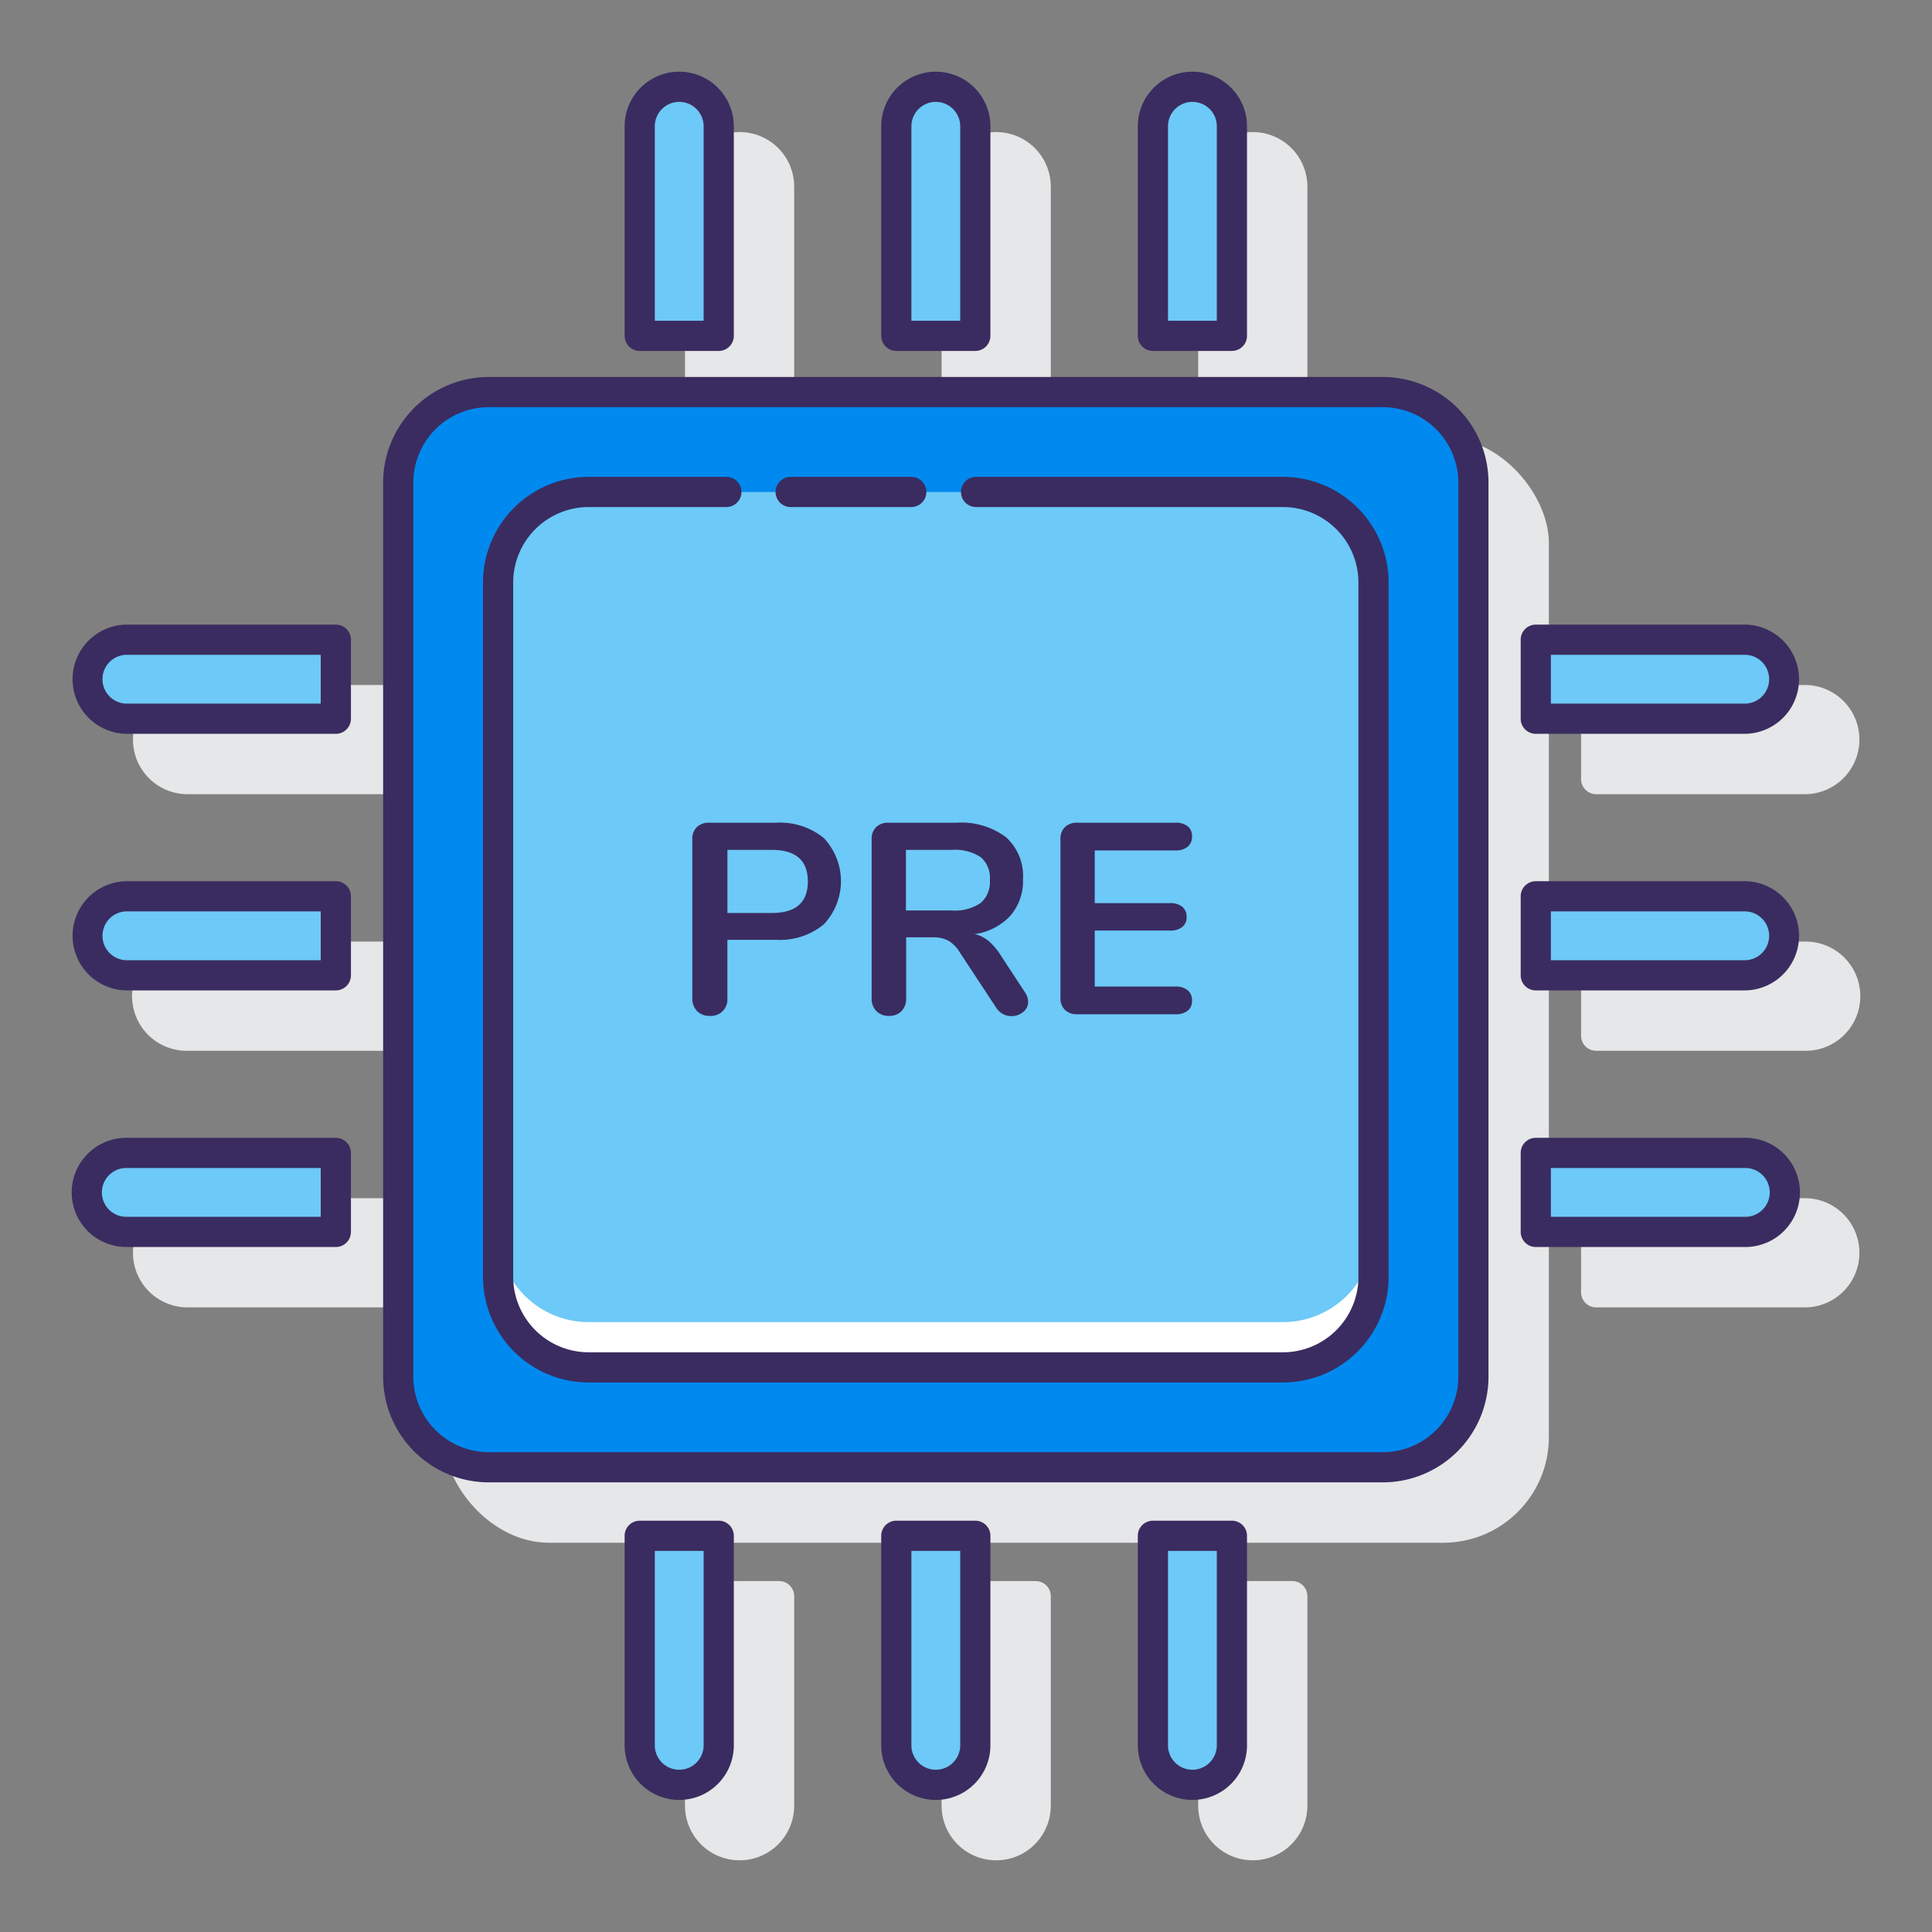<svg height="512" viewBox="0 0 128 128" width="512" xmlns="http://www.w3.org/2000/svg"><rect x="0" y="0" width="128" height="128" fill="#808080" stroke="none"/><rect fill="#e6e7e8" height="73.235" rx="7" width="73.234" x="29.383" y="28.976"/><path d="m105.75 52.617h13.883a3.618 3.618 0 0 0 0-7.235h-13.883a1 1 0 0 0 -1 1v5.235a1 1 0 0 0 1 1z" fill="#e6e7e8"/><path d="m119.633 62.383h-13.883a1 1 0 0 0 -1 1v5.234a1 1 0 0 0 1 1h13.883a3.617 3.617 0 1 0 0-7.234z" fill="#e6e7e8"/><path d="m119.633 79.383h-13.883a1 1 0 0 0 -1 1v5.235a1 1 0 0 0 1 1h13.883a3.618 3.618 0 0 0 0-7.235z" fill="#e6e7e8"/><path d="m26.25 45.382h-13.883a3.618 3.618 0 0 0 0 7.235h13.883a1 1 0 0 0 1-1v-5.235a1 1 0 0 0 -1-1z" fill="#e6e7e8"/><path d="m26.25 62.383h-13.883a3.617 3.617 0 0 0 0 7.234h13.883a1 1 0 0 0 1-1v-5.234a1 1 0 0 0 -1-1z" fill="#e6e7e8"/><path d="m26.25 79.383h-13.883a3.618 3.618 0 0 0 0 7.235h13.883a1 1 0 0 0 1-1v-5.235a1 1 0 0 0 -1-1z" fill="#e6e7e8"/><path d="m85.617 104.75h-5.234a1 1 0 0 0 -1 1v13.883a3.617 3.617 0 0 0 7.234 0v-13.883a1 1 0 0 0 -1-1z" fill="#e6e7e8"/><path d="m68.617 104.75h-5.234a1 1 0 0 0 -1 1v13.883a3.617 3.617 0 0 0 7.234 0v-13.883a1 1 0 0 0 -1-1z" fill="#e6e7e8"/><path d="m51.617 104.75h-5.234a1 1 0 0 0 -1 1v13.883a3.617 3.617 0 0 0 7.234 0v-13.883a1 1 0 0 0 -1-1z" fill="#e6e7e8"/><path d="m80.383 27.249h5.234a1 1 0 0 0 1-1v-13.882a3.617 3.617 0 1 0 -7.234 0v13.882a1 1 0 0 0 1 1z" fill="#e6e7e8"/><path d="m63.383 27.249h5.234a1 1 0 0 0 1-1v-13.882a3.617 3.617 0 1 0 -7.234 0v13.882a1 1 0 0 0 1 1z" fill="#e6e7e8"/><path d="m46.383 27.249h5.234a1 1 0 0 0 1-1v-13.882a3.617 3.617 0 1 0 -7.234 0v13.882a1 1 0 0 0 1 1z" fill="#e6e7e8"/><rect fill="#0089ef" height="71.235" rx="6" width="71.235" x="26.382" y="25.976"/><rect fill="#6dc9f7" height="58" rx="6" width="58" x="33" y="32.593"/><path d="m85 87.593h-46a6 6 0 0 1 -6-6v3a6 6 0 0 0 6 6h46a6 6 0 0 0 6-6v-3a6 6 0 0 1 -6 6z" fill="#fff"/><path d="m115.633 42.382h-13.883v5.235h13.883a2.618 2.618 0 0 0 0-5.235z" fill="#6dc9f7"/><path d="m115.633 59.383h-13.883v5.234h13.883a2.617 2.617 0 1 0 0-5.234z" fill="#6dc9f7"/><path d="m115.633 76.383h-13.883v5.234h13.883a2.617 2.617 0 0 0 0-5.234z" fill="#6dc9f7"/><path d="m8.367 42.382h13.883v5.235h-13.883a2.618 2.618 0 0 1 0-5.235z" fill="#6dc9f7"/><path d="m8.367 59.383h13.883v5.234h-13.883a2.617 2.617 0 1 1 0-5.234z" fill="#6dc9f7"/><path d="m8.367 76.383h13.883v5.234h-13.883a2.617 2.617 0 0 1 0-5.234z" fill="#6dc9f7"/><path d="m81.617 115.633v-13.883h-5.234v13.883a2.617 2.617 0 0 0 5.234 0z" fill="#6dc9f7"/><path d="m64.617 115.633v-13.883h-5.234v13.883a2.617 2.617 0 0 0 5.234 0z" fill="#6dc9f7"/><path d="m47.617 115.633v-13.883h-5.234v13.883a2.617 2.617 0 0 0 5.234 0z" fill="#6dc9f7"/><path d="m81.618 8.367v13.883h-5.235v-13.883a2.618 2.618 0 0 1 5.235 0z" fill="#6dc9f7"/><path d="m64.617 8.367v13.883h-5.234v-13.883a2.617 2.617 0 0 1 5.234 0z" fill="#6dc9f7"/><path d="m47.617 8.367v13.883h-5.234v-13.883a2.617 2.617 0 1 1 5.234 0z" fill="#6dc9f7"/><g fill="#3a2c60"><path d="m91.617 24.976h-59.234a7.008 7.008 0 0 0 -7 7v59.234a7.008 7.008 0 0 0 7 7h59.234a7.008 7.008 0 0 0 7-7v-59.234a7.008 7.008 0 0 0 -7-7zm5 66.234a5.006 5.006 0 0 1 -5 5h-59.234a5.006 5.006 0 0 1 -5-5v-59.234a5.006 5.006 0 0 1 5-5h59.234a5.006 5.006 0 0 1 5 5z"/><path d="m46.988 54.507a1.127 1.127 0 0 0 -.819.288 1.076 1.076 0 0 0 -.3.81v10.53a1.155 1.155 0 0 0 .315.855 1.131 1.131 0 0 0 .836.315 1.087 1.087 0 0 0 1.171-1.17v-3.87h3.222a4.553 4.553 0 0 0 3.168-1.026 4.167 4.167 0 0 0 0-5.715 4.584 4.584 0 0 0 -3.168-1.017zm6.534 3.893q0 2.089-2.394 2.088h-2.934v-4.181h2.934q2.394 0 2.394 2.093z"/><path d="m67.777 58.251a3.459 3.459 0 0 0 -1.125-2.781 4.925 4.925 0 0 0 -3.284-.963h-4.5a1.127 1.127 0 0 0 -.819.288 1.076 1.076 0 0 0 -.3.81v10.53a1.155 1.155 0 0 0 .314.855 1.133 1.133 0 0 0 .837.315 1.1 1.1 0 0 0 .828-.315 1.171 1.171 0 0 0 .307-.855v-4.035h1.765a2.1 2.1 0 0 1 1.053.234 2.332 2.332 0 0 1 .765.81l2.394 3.636a1.172 1.172 0 0 0 .99.54 1.206 1.206 0 0 0 .783-.27.844.844 0 0 0 .333-.684 1.132 1.132 0 0 0 -.217-.63l-1.637-2.5a3.959 3.959 0 0 0 -.774-.9 2.269 2.269 0 0 0 -.918-.45 3.957 3.957 0 0 0 2.366-1.215 3.511 3.511 0 0 0 .839-2.42zm-2.807 1.575a3.048 3.048 0 0 1 -1.926.495h-3.024v-4.014h3.024a3.134 3.134 0 0 1 1.926.477 1.809 1.809 0 0 1 .612 1.521 1.839 1.839 0 0 1 -.612 1.521z"/><path d="m77.876 56.343a1.222 1.222 0 0 0 .81-.243.859.859 0 0 0 .288-.693.812.812 0 0 0 -.288-.666 1.254 1.254 0 0 0 -.81-.234h-6.5a1.125 1.125 0 0 0 -.819.288 1.072 1.072 0 0 0 -.3.81v10.495a1.072 1.072 0 0 0 .3.81 1.125 1.125 0 0 0 .819.288h6.5a1.254 1.254 0 0 0 .81-.234.811.811 0 0 0 .288-.666.859.859 0 0 0 -.288-.693 1.222 1.222 0 0 0 -.81-.243h-5.347v-3.709h4.987a1.25 1.25 0 0 0 .809-.234.8.8 0 0 0 .288-.666.829.829 0 0 0 -.288-.684 1.25 1.25 0 0 0 -.809-.234h-4.987v-3.492z"/><path d="m85 31.593h-20.333a1 1 0 0 0 0 2h20.333a5.006 5.006 0 0 1 5 5v46a5.006 5.006 0 0 1 -5 5h-46a5.006 5.006 0 0 1 -5-5v-46a5.006 5.006 0 0 1 5-5h9.125a1 1 0 0 0 0-2h-9.125a7.008 7.008 0 0 0 -7 7v46a7.008 7.008 0 0 0 7 7h46a7.008 7.008 0 0 0 7-7v-46a7.008 7.008 0 0 0 -7-7z"/><path d="m52.383 33.593h7.992a1 1 0 0 0 0-2h-7.992a1 1 0 0 0 0 2z"/><path d="m101.75 48.617h13.883a3.618 3.618 0 0 0 0-7.235h-13.883a1 1 0 0 0 -1 1v5.235a1 1 0 0 0 1 1zm1-5.235h12.883a1.618 1.618 0 0 1 0 3.235h-12.883z"/><path d="m115.633 58.382h-13.883a1 1 0 0 0 -1 1v5.235a1 1 0 0 0 1 1h13.883a3.618 3.618 0 0 0 0-7.235zm0 5.235h-12.883v-3.235h12.883a1.618 1.618 0 0 1 0 3.235z"/><path d="m115.633 75.383h-13.883a1 1 0 0 0 -1 1v5.234a1 1 0 0 0 1 1h13.883a3.617 3.617 0 0 0 0-7.234zm0 5.234h-12.883v-3.234h12.883a1.617 1.617 0 0 1 0 3.234z"/><path d="m22.25 41.382h-13.883a3.618 3.618 0 0 0 0 7.235h13.883a1 1 0 0 0 1-1v-5.235a1 1 0 0 0 -1-1zm-1 5.235h-12.883a1.618 1.618 0 0 1 0-3.235h12.883z"/><path d="m22.25 58.382h-13.883a3.618 3.618 0 0 0 0 7.235h13.883a1 1 0 0 0 1-1v-5.235a1 1 0 0 0 -1-1zm-1 5.235h-12.883a1.618 1.618 0 0 1 0-3.235h12.883z"/><path d="m22.25 75.383h-13.883a3.617 3.617 0 0 0 0 7.234h13.883a1 1 0 0 0 1-1v-5.234a1 1 0 0 0 -1-1zm-1 5.234h-12.883a1.617 1.617 0 1 1 0-3.234h12.883z"/><path d="m81.617 100.75h-5.234a1 1 0 0 0 -1 1v13.883a3.617 3.617 0 0 0 7.234 0v-13.883a1 1 0 0 0 -1-1zm-1 14.883a1.617 1.617 0 0 1 -3.234 0v-12.883h3.234z"/><path d="m64.617 100.75h-5.234a1 1 0 0 0 -1 1v13.883a3.617 3.617 0 0 0 7.234 0v-13.883a1 1 0 0 0 -1-1zm-1 14.883a1.617 1.617 0 0 1 -3.234 0v-12.883h3.234z"/><path d="m47.617 100.75h-5.234a1 1 0 0 0 -1 1v13.883a3.617 3.617 0 1 0 7.234 0v-13.883a1 1 0 0 0 -1-1zm-1 14.883a1.617 1.617 0 1 1 -3.234 0v-12.883h3.234z"/><path d="m76.383 23.25h5.234a1 1 0 0 0 1-1v-13.883a3.617 3.617 0 0 0 -7.234 0v13.883a1 1 0 0 0 1 1zm1-14.883a1.617 1.617 0 0 1 3.234 0v12.883h-3.234z"/><path d="m59.383 23.25h5.234a1 1 0 0 0 1-1v-13.883a3.617 3.617 0 0 0 -7.234 0v13.883a1 1 0 0 0 1 1zm1-14.883a1.617 1.617 0 1 1 3.234 0v12.883h-3.234z"/><path d="m42.383 23.25h5.234a1 1 0 0 0 1-1v-13.883a3.617 3.617 0 1 0 -7.234 0v13.883a1 1 0 0 0 1 1zm1-14.883a1.617 1.617 0 1 1 3.234 0v12.883h-3.234z"/></g></svg>